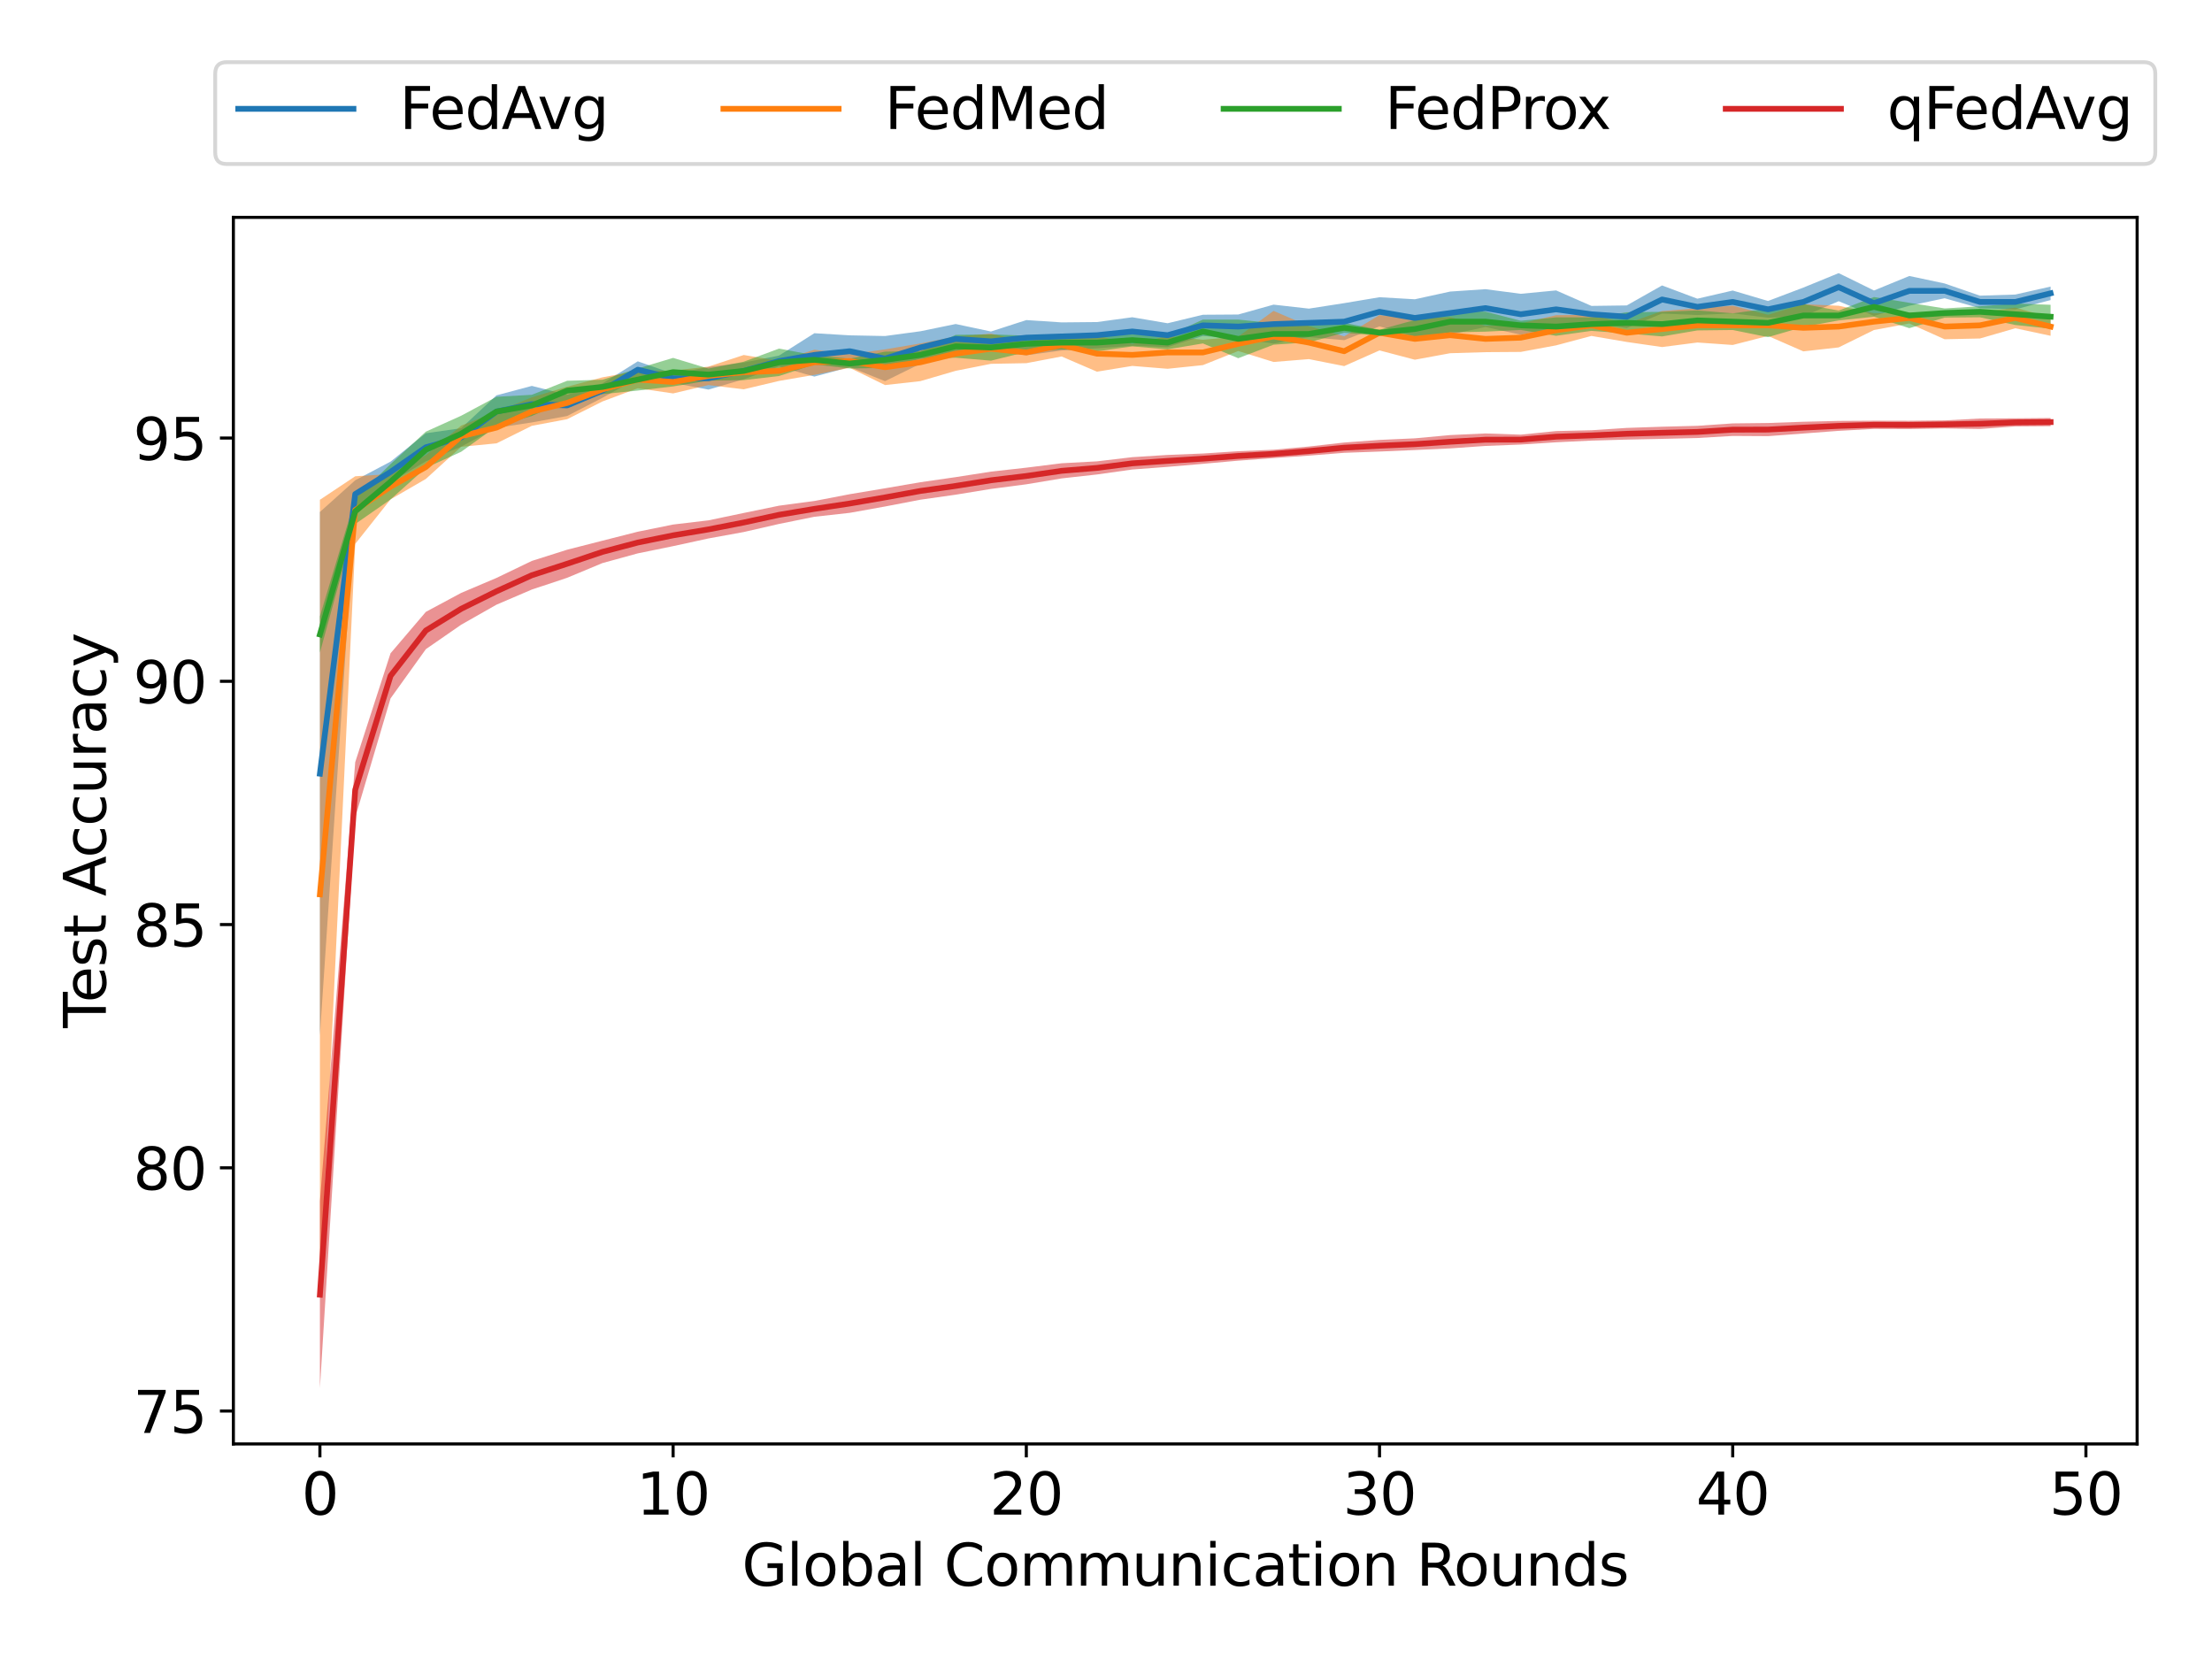<?xml version="1.0" encoding="utf-8" standalone="no"?>
<!DOCTYPE svg PUBLIC "-//W3C//DTD SVG 1.1//EN"
  "http://www.w3.org/Graphics/SVG/1.1/DTD/svg11.dtd">
<svg height="432pt" version="1.1" viewBox="0 0 576 432" width="576pt" xmlns="http://www.w3.org/2000/svg" xmlns:xlink="http://www.w3.org/1999/xlink">
 <defs>
  <style type="text/css">*{stroke-linecap:butt;stroke-linejoin:round;}</style>
 </defs>
 <g id="figure_1">
  <g id="patch_1">
   <path d="M 0 432 
L 576 432 
L 576 0 
L 0 0 
z
" style="fill:#ffffff;"/>
  </g>
  <g id="axes_1">
   <g id="patch_2">
    <path d="M 60.77 376 
L 556.505 376 
L 556.505 56.602 
L 60.77 56.602 
z
" style="fill:#ffffff;"/>
   </g>
   <g id="PolyCollection_1">
    <path clip-path="url(#p9a9a67f39c)" d="M 83.303 133.32 
L 83.303 269.601 
L 92.501 132.258 
L 101.698 125.568 
L 110.895 120.127 
L 120.093 116.305 
L 129.29 111.4 
L 138.487 110.002 
L 147.685 108.325 
L 156.882 103.587 
L 166.079 98.44 
L 175.277 99.71 
L 184.474 101.449 
L 193.671 98.761 
L 202.868 95.454 
L 212.066 98.063 
L 221.263 95.586 
L 230.46 99.257 
L 239.658 94.723 
L 248.855 92.122 
L 258.052 91.454 
L 267.25 92.507 
L 276.447 91.262 
L 285.644 90.709 
L 294.842 90.035 
L 304.039 90.394 
L 313.236 87.478 
L 322.433 88.182 
L 331.631 89.469 
L 340.828 87.79 
L 350.025 88.578 
L 359.223 84.986 
L 368.42 87.659 
L 377.617 87.104 
L 386.815 85.156 
L 396.012 87.161 
L 405.209 85.477 
L 414.407 84.008 
L 423.604 85.414 
L 432.801 81.641 
L 441.998 82.036 
L 451.196 81.6 
L 460.393 82.725 
L 469.59 82.366 
L 478.788 78.434 
L 487.985 82.248 
L 497.182 79.614 
L 506.38 77.663 
L 515.577 80.261 
L 524.774 80.55 
L 533.972 78.137 
L 533.972 74.624 
L 533.972 74.624 
L 524.774 76.701 
L 515.577 76.99 
L 506.38 73.815 
L 497.182 71.864 
L 487.985 75.644 
L 478.788 71.12 
L 469.59 74.885 
L 460.393 78.375 
L 451.196 75.651 
L 441.998 77.781 
L 432.801 74.327 
L 423.604 79.535 
L 414.407 79.657 
L 405.209 75.623 
L 396.012 76.504 
L 386.815 75.302 
L 377.617 75.92 
L 368.42 77.931 
L 359.223 77.396 
L 350.025 78.936 
L 340.828 80.365 
L 331.631 79.327 
L 322.433 81.897 
L 313.236 81.96 
L 304.039 84.175 
L 294.842 82.61 
L 285.644 83.861 
L 276.447 83.949 
L 267.25 83.346 
L 258.052 86.323 
L 248.855 84.372 
L 239.658 86.261 
L 230.46 87.5 
L 221.263 87.322 
L 212.066 86.77 
L 202.868 92.586 
L 193.671 94.41 
L 184.474 95.571 
L 175.277 97.31 
L 166.079 94.09 
L 156.882 99.847 
L 147.685 102.807 
L 138.487 100.488 
L 129.29 102.939 
L 120.093 111.504 
L 110.895 112.814 
L 101.698 120.201 
L 92.501 125.058 
L 83.303 133.32 
z
" style="fill:#1f77b4;fill-opacity:0.5;"/>
   </g>
   <g id="PolyCollection_2">
    <path clip-path="url(#p9a9a67f39c)" d="M 83.303 130.138 
L 83.303 335.644 
L 92.501 141.634 
L 101.698 130.035 
L 110.895 124.711 
L 120.093 116.343 
L 129.29 115.446 
L 138.487 110.882 
L 147.685 109.155 
L 156.882 104.539 
L 166.079 101.099 
L 175.277 102.446 
L 184.474 100.269 
L 193.671 101.374 
L 202.868 99.191 
L 212.066 97.611 
L 221.263 95.777 
L 230.46 100.271 
L 239.658 99.247 
L 248.855 96.563 
L 258.052 94.741 
L 267.25 94.571 
L 276.447 92.825 
L 285.644 96.787 
L 294.842 95.285 
L 304.039 96.03 
L 313.236 95.077 
L 322.433 91.4 
L 331.631 94.256 
L 340.828 93.512 
L 350.025 95.329 
L 359.223 91.247 
L 368.42 93.671 
L 377.617 91.977 
L 386.815 91.701 
L 396.012 91.639 
L 405.209 89.93 
L 414.407 87.478 
L 423.604 89.043 
L 432.801 90.373 
L 441.998 89.186 
L 451.196 89.831 
L 460.393 87.478 
L 469.59 91.496 
L 478.788 90.464 
L 487.985 85.932 
L 497.182 84.229 
L 506.38 88.342 
L 515.577 88.143 
L 524.774 85.478 
L 533.972 87.44 
L 533.972 82.64 
L 533.972 82.64 
L 524.774 80.111 
L 515.577 81.295 
L 506.38 81.738 
L 497.182 81.361 
L 487.985 81.582 
L 478.788 79.616 
L 469.59 79.225 
L 460.393 81.96 
L 451.196 79.608 
L 441.998 80.252 
L 432.801 80.99 
L 423.604 84.243 
L 414.407 81.96 
L 405.209 82.074 
L 396.012 84.214 
L 386.815 84.793 
L 377.617 82.593 
L 368.42 82.823 
L 359.223 82.04 
L 350.025 87.579 
L 340.828 84.906 
L 331.631 80.955 
L 322.433 87.66 
L 313.236 88.473 
L 304.039 87.52 
L 294.842 89.548 
L 285.644 87.404 
L 276.447 86.876 
L 267.25 88.979 
L 258.052 86.885 
L 248.855 87.629 
L 239.658 89.435 
L 230.46 90.976 
L 221.263 92.263 
L 212.066 91.07 
L 202.868 93.98 
L 193.671 92.439 
L 184.474 95.469 
L 175.277 96.498 
L 166.079 96.563 
L 156.882 98.254 
L 147.685 100.694 
L 138.487 103.457 
L 129.29 107.232 
L 120.093 110.825 
L 110.895 118.492 
L 101.698 123.431 
L 92.501 124.02 
L 83.303 130.138 
z
" style="fill:#ff7f0e;fill-opacity:0.5;"/>
   </g>
   <g id="PolyCollection_3">
    <path clip-path="url(#p9a9a67f39c)" d="M 83.303 160.506 
L 83.303 169.933 
L 92.501 136.45 
L 101.698 130.054 
L 110.895 121.825 
L 120.093 117.634 
L 129.29 111.018 
L 138.487 108.325 
L 147.685 104.283 
L 156.882 102.625 
L 166.079 101.699 
L 175.277 100.619 
L 184.474 99.119 
L 193.671 98.986 
L 202.868 97.912 
L 212.066 94.899 
L 221.263 95.944 
L 230.46 95.827 
L 239.658 93.431 
L 248.855 93.146 
L 258.052 93.916 
L 267.25 91.657 
L 276.447 90.966 
L 285.644 91.477 
L 294.842 90.203 
L 304.039 90.966 
L 313.236 89.432 
L 322.433 93.277 
L 331.631 89.76 
L 340.828 89.139 
L 350.025 86.643 
L 359.223 87.429 
L 368.42 88.038 
L 377.617 86.553 
L 386.815 86.362 
L 396.012 85.919 
L 405.209 87.44 
L 414.407 86.155 
L 423.604 86.837 
L 432.801 87.606 
L 441.998 86.042 
L 451.196 85.932 
L 460.393 87.79 
L 469.59 85.128 
L 478.788 83.436 
L 487.985 82.474 
L 497.182 85.455 
L 506.38 82.712 
L 515.577 82.626 
L 524.774 84.629 
L 533.972 85.584 
L 533.972 79.365 
L 533.972 79.365 
L 524.774 79.037 
L 515.577 79.757 
L 506.38 80.312 
L 497.182 78.851 
L 487.985 77.343 
L 478.788 80.87 
L 469.59 79.179 
L 460.393 80.365 
L 451.196 81.582 
L 441.998 80.831 
L 432.801 81.191 
L 423.604 81.319 
L 414.407 82.642 
L 405.209 82.64 
L 396.012 83.519 
L 386.815 81.151 
L 377.617 80.961 
L 368.42 83.324 
L 359.223 85.858 
L 350.025 84.078 
L 340.828 84.789 
L 331.631 84.168 
L 322.433 83.217 
L 313.236 83.213 
L 304.039 87.453 
L 294.842 86.932 
L 285.644 86.941 
L 276.447 87.453 
L 267.25 87.402 
L 258.052 87.068 
L 248.855 87.197 
L 239.658 91.402 
L 230.46 91.572 
L 221.263 93.379 
L 212.066 92.499 
L 202.868 90.769 
L 193.671 94.186 
L 184.474 95.977 
L 175.277 93.194 
L 166.079 95.962 
L 156.882 98.885 
L 147.685 99.151 
L 138.487 102.807 
L 129.29 103.321 
L 120.093 108.251 
L 110.895 112.398 
L 101.698 120.847 
L 92.501 129.846 
L 83.303 160.506 
z
" style="fill:#2ca02c;fill-opacity:0.5;"/>
   </g>
   <g id="PolyCollection_4">
    <path clip-path="url(#p9a9a67f39c)" d="M 83.303 312.778 
L 83.303 361.482 
L 92.501 212.859 
L 101.698 181.863 
L 110.895 169.038 
L 120.093 162.672 
L 129.29 157.453 
L 138.487 153.517 
L 147.685 150.455 
L 156.882 146.623 
L 166.079 144.097 
L 175.277 142.215 
L 184.474 140.214 
L 193.671 138.539 
L 202.868 136.432 
L 212.066 134.566 
L 221.263 133.544 
L 230.46 131.892 
L 239.658 130.125 
L 248.855 128.817 
L 258.052 127.314 
L 267.25 126.112 
L 276.447 124.575 
L 285.644 123.553 
L 294.842 122.261 
L 304.039 121.573 
L 313.236 120.778 
L 322.433 119.956 
L 331.631 119.283 
L 340.828 118.647 
L 350.025 117.912 
L 359.223 117.581 
L 368.42 117.185 
L 377.617 116.762 
L 386.815 116.123 
L 396.012 115.758 
L 405.209 115.169 
L 414.407 114.728 
L 423.604 114.473 
L 432.801 114.28 
L 441.998 114.056 
L 451.196 113.519 
L 460.393 113.575 
L 469.59 112.884 
L 478.788 112.19 
L 487.985 111.686 
L 497.182 111.716 
L 506.38 111.562 
L 515.577 111.704 
L 524.774 111.041 
L 533.972 110.971 
L 533.972 108.849 
L 533.972 108.849 
L 524.774 108.931 
L 515.577 108.977 
L 506.38 109.473 
L 497.182 109.572 
L 487.985 109.552 
L 478.788 109.606 
L 469.59 109.824 
L 460.393 110.147 
L 451.196 110.253 
L 441.998 110.881 
L 432.801 111.114 
L 423.604 111.427 
L 414.407 112.034 
L 405.209 112.252 
L 396.012 113.182 
L 386.815 112.868 
L 377.617 113.293 
L 368.42 114.138 
L 359.223 114.552 
L 350.025 115.234 
L 340.828 116.273 
L 331.631 117.106 
L 322.433 117.498 
L 313.236 118.094 
L 304.039 118.465 
L 294.842 119.044 
L 285.644 120.133 
L 276.447 120.632 
L 267.25 121.78 
L 258.052 122.808 
L 248.855 124.244 
L 239.658 125.571 
L 230.46 127.149 
L 221.263 128.689 
L 212.066 130.454 
L 202.868 131.68 
L 193.671 133.575 
L 184.474 135.498 
L 175.277 136.588 
L 166.079 138.456 
L 156.882 140.795 
L 147.685 143.145 
L 138.487 146.063 
L 129.29 150.488 
L 120.093 154.39 
L 110.895 159.324 
L 101.698 170.113 
L 92.501 198.456 
L 83.303 312.778 
z
" style="fill:#d62728;fill-opacity:0.5;"/>
   </g>
   <g id="matplotlib.axis_1">
    <g id="xtick_1">
     <g id="line2d_1">
      <defs>
       <path d="M 0 0 
L 0 3.5 
" id="m4af2bd7c87" style="stroke:#000000;stroke-width:0.8;"/>
      </defs>
      <g>
       <use style="stroke:#000000;stroke-width:0.8;" x="83.303" xlink:href="#m4af2bd7c87" y="376"/>
      </g>
     </g>
     <g id="text_1">
      <!-- 0 -->
      <g transform="translate(78.532 394.398)scale(0.15 -0.15)">
       <defs>
        <path d="M 2034 4250 
Q 1547 4250 1301 3770 
Q 1056 3291 1056 2328 
Q 1056 1369 1301 889 
Q 1547 409 2034 409 
Q 2525 409 2770 889 
Q 3016 1369 3016 2328 
Q 3016 3291 2770 3770 
Q 2525 4250 2034 4250 
z
M 2034 4750 
Q 2819 4750 3233 4129 
Q 3647 3509 3647 2328 
Q 3647 1150 3233 529 
Q 2819 -91 2034 -91 
Q 1250 -91 836 529 
Q 422 1150 422 2328 
Q 422 3509 836 4129 
Q 1250 4750 2034 4750 
z
" id="DejaVuSans-30" transform="scale(0.016)"/>
       </defs>
       <use xlink:href="#DejaVuSans-30"/>
      </g>
     </g>
    </g>
    <g id="xtick_2">
     <g id="line2d_2">
      <g>
       <use style="stroke:#000000;stroke-width:0.8;" x="175.277" xlink:href="#m4af2bd7c87" y="376"/>
      </g>
     </g>
     <g id="text_2">
      <!-- 10 -->
      <g transform="translate(165.733 394.398)scale(0.15 -0.15)">
       <defs>
        <path d="M 794 531 
L 1825 531 
L 1825 4091 
L 703 3866 
L 703 4441 
L 1819 4666 
L 2450 4666 
L 2450 531 
L 3481 531 
L 3481 0 
L 794 0 
L 794 531 
z
" id="DejaVuSans-31" transform="scale(0.016)"/>
       </defs>
       <use xlink:href="#DejaVuSans-31"/>
       <use x="63.623" xlink:href="#DejaVuSans-30"/>
      </g>
     </g>
    </g>
    <g id="xtick_3">
     <g id="line2d_3">
      <g>
       <use style="stroke:#000000;stroke-width:0.8;" x="267.25" xlink:href="#m4af2bd7c87" y="376"/>
      </g>
     </g>
     <g id="text_3">
      <!-- 20 -->
      <g transform="translate(257.706 394.398)scale(0.15 -0.15)">
       <defs>
        <path d="M 1228 531 
L 3431 531 
L 3431 0 
L 469 0 
L 469 531 
Q 828 903 1448 1529 
Q 2069 2156 2228 2338 
Q 2531 2678 2651 2914 
Q 2772 3150 2772 3378 
Q 2772 3750 2511 3984 
Q 2250 4219 1831 4219 
Q 1534 4219 1204 4116 
Q 875 4013 500 3803 
L 500 4441 
Q 881 4594 1212 4672 
Q 1544 4750 1819 4750 
Q 2544 4750 2975 4387 
Q 3406 4025 3406 3419 
Q 3406 3131 3298 2873 
Q 3191 2616 2906 2266 
Q 2828 2175 2409 1742 
Q 1991 1309 1228 531 
z
" id="DejaVuSans-32" transform="scale(0.016)"/>
       </defs>
       <use xlink:href="#DejaVuSans-32"/>
       <use x="63.623" xlink:href="#DejaVuSans-30"/>
      </g>
     </g>
    </g>
    <g id="xtick_4">
     <g id="line2d_4">
      <g>
       <use style="stroke:#000000;stroke-width:0.8;" x="359.223" xlink:href="#m4af2bd7c87" y="376"/>
      </g>
     </g>
     <g id="text_4">
      <!-- 30 -->
      <g transform="translate(349.679 394.398)scale(0.15 -0.15)">
       <defs>
        <path d="M 2597 2516 
Q 3050 2419 3304 2112 
Q 3559 1806 3559 1356 
Q 3559 666 3084 287 
Q 2609 -91 1734 -91 
Q 1441 -91 1130 -33 
Q 819 25 488 141 
L 488 750 
Q 750 597 1062 519 
Q 1375 441 1716 441 
Q 2309 441 2620 675 
Q 2931 909 2931 1356 
Q 2931 1769 2642 2001 
Q 2353 2234 1838 2234 
L 1294 2234 
L 1294 2753 
L 1863 2753 
Q 2328 2753 2575 2939 
Q 2822 3125 2822 3475 
Q 2822 3834 2567 4026 
Q 2313 4219 1838 4219 
Q 1578 4219 1281 4162 
Q 984 4106 628 3988 
L 628 4550 
Q 988 4650 1302 4700 
Q 1616 4750 1894 4750 
Q 2613 4750 3031 4423 
Q 3450 4097 3450 3541 
Q 3450 3153 3228 2886 
Q 3006 2619 2597 2516 
z
" id="DejaVuSans-33" transform="scale(0.016)"/>
       </defs>
       <use xlink:href="#DejaVuSans-33"/>
       <use x="63.623" xlink:href="#DejaVuSans-30"/>
      </g>
     </g>
    </g>
    <g id="xtick_5">
     <g id="line2d_5">
      <g>
       <use style="stroke:#000000;stroke-width:0.8;" x="451.196" xlink:href="#m4af2bd7c87" y="376"/>
      </g>
     </g>
     <g id="text_5">
      <!-- 40 -->
      <g transform="translate(441.652 394.398)scale(0.15 -0.15)">
       <defs>
        <path d="M 2419 4116 
L 825 1625 
L 2419 1625 
L 2419 4116 
z
M 2253 4666 
L 3047 4666 
L 3047 1625 
L 3713 1625 
L 3713 1100 
L 3047 1100 
L 3047 0 
L 2419 0 
L 2419 1100 
L 313 1100 
L 313 1709 
L 2253 4666 
z
" id="DejaVuSans-34" transform="scale(0.016)"/>
       </defs>
       <use xlink:href="#DejaVuSans-34"/>
       <use x="63.623" xlink:href="#DejaVuSans-30"/>
      </g>
     </g>
    </g>
    <g id="xtick_6">
     <g id="line2d_6">
      <g>
       <use style="stroke:#000000;stroke-width:0.8;" x="543.169" xlink:href="#m4af2bd7c87" y="376"/>
      </g>
     </g>
     <g id="text_6">
      <!-- 50 -->
      <g transform="translate(533.625 394.398)scale(0.15 -0.15)">
       <defs>
        <path d="M 691 4666 
L 3169 4666 
L 3169 4134 
L 1269 4134 
L 1269 2991 
Q 1406 3038 1543 3061 
Q 1681 3084 1819 3084 
Q 2600 3084 3056 2656 
Q 3513 2228 3513 1497 
Q 3513 744 3044 326 
Q 2575 -91 1722 -91 
Q 1428 -91 1123 -41 
Q 819 9 494 109 
L 494 744 
Q 775 591 1075 516 
Q 1375 441 1709 441 
Q 2250 441 2565 725 
Q 2881 1009 2881 1497 
Q 2881 1984 2565 2268 
Q 2250 2553 1709 2553 
Q 1456 2553 1204 2497 
Q 953 2441 691 2322 
L 691 4666 
z
" id="DejaVuSans-35" transform="scale(0.016)"/>
       </defs>
       <use xlink:href="#DejaVuSans-35"/>
       <use x="63.623" xlink:href="#DejaVuSans-30"/>
      </g>
     </g>
    </g>
    <g id="text_7">
     <!-- Global Communication Rounds -->
     <g transform="translate(193.195 412.915)scale(0.15 -0.15)">
      <defs>
       <path d="M 3809 666 
L 3809 1919 
L 2778 1919 
L 2778 2438 
L 4434 2438 
L 4434 434 
Q 4069 175 3628 42 
Q 3188 -91 2688 -91 
Q 1594 -91 976 548 
Q 359 1188 359 2328 
Q 359 3472 976 4111 
Q 1594 4750 2688 4750 
Q 3144 4750 3555 4637 
Q 3966 4525 4313 4306 
L 4313 3634 
Q 3963 3931 3569 4081 
Q 3175 4231 2741 4231 
Q 1884 4231 1454 3753 
Q 1025 3275 1025 2328 
Q 1025 1384 1454 906 
Q 1884 428 2741 428 
Q 3075 428 3337 486 
Q 3600 544 3809 666 
z
" id="DejaVuSans-47" transform="scale(0.016)"/>
       <path d="M 603 4863 
L 1178 4863 
L 1178 0 
L 603 0 
L 603 4863 
z
" id="DejaVuSans-6c" transform="scale(0.016)"/>
       <path d="M 1959 3097 
Q 1497 3097 1228 2736 
Q 959 2375 959 1747 
Q 959 1119 1226 758 
Q 1494 397 1959 397 
Q 2419 397 2687 759 
Q 2956 1122 2956 1747 
Q 2956 2369 2687 2733 
Q 2419 3097 1959 3097 
z
M 1959 3584 
Q 2709 3584 3137 3096 
Q 3566 2609 3566 1747 
Q 3566 888 3137 398 
Q 2709 -91 1959 -91 
Q 1206 -91 779 398 
Q 353 888 353 1747 
Q 353 2609 779 3096 
Q 1206 3584 1959 3584 
z
" id="DejaVuSans-6f" transform="scale(0.016)"/>
       <path d="M 3116 1747 
Q 3116 2381 2855 2742 
Q 2594 3103 2138 3103 
Q 1681 3103 1420 2742 
Q 1159 2381 1159 1747 
Q 1159 1113 1420 752 
Q 1681 391 2138 391 
Q 2594 391 2855 752 
Q 3116 1113 3116 1747 
z
M 1159 2969 
Q 1341 3281 1617 3432 
Q 1894 3584 2278 3584 
Q 2916 3584 3314 3078 
Q 3713 2572 3713 1747 
Q 3713 922 3314 415 
Q 2916 -91 2278 -91 
Q 1894 -91 1617 61 
Q 1341 213 1159 525 
L 1159 0 
L 581 0 
L 581 4863 
L 1159 4863 
L 1159 2969 
z
" id="DejaVuSans-62" transform="scale(0.016)"/>
       <path d="M 2194 1759 
Q 1497 1759 1228 1600 
Q 959 1441 959 1056 
Q 959 750 1161 570 
Q 1363 391 1709 391 
Q 2188 391 2477 730 
Q 2766 1069 2766 1631 
L 2766 1759 
L 2194 1759 
z
M 3341 1997 
L 3341 0 
L 2766 0 
L 2766 531 
Q 2569 213 2275 61 
Q 1981 -91 1556 -91 
Q 1019 -91 701 211 
Q 384 513 384 1019 
Q 384 1609 779 1909 
Q 1175 2209 1959 2209 
L 2766 2209 
L 2766 2266 
Q 2766 2663 2505 2880 
Q 2244 3097 1772 3097 
Q 1472 3097 1187 3025 
Q 903 2953 641 2809 
L 641 3341 
Q 956 3463 1253 3523 
Q 1550 3584 1831 3584 
Q 2591 3584 2966 3190 
Q 3341 2797 3341 1997 
z
" id="DejaVuSans-61" transform="scale(0.016)"/>
       <path id="DejaVuSans-20" transform="scale(0.016)"/>
       <path d="M 4122 4306 
L 4122 3641 
Q 3803 3938 3442 4084 
Q 3081 4231 2675 4231 
Q 1875 4231 1450 3742 
Q 1025 3253 1025 2328 
Q 1025 1406 1450 917 
Q 1875 428 2675 428 
Q 3081 428 3442 575 
Q 3803 722 4122 1019 
L 4122 359 
Q 3791 134 3420 21 
Q 3050 -91 2638 -91 
Q 1578 -91 968 557 
Q 359 1206 359 2328 
Q 359 3453 968 4101 
Q 1578 4750 2638 4750 
Q 3056 4750 3426 4639 
Q 3797 4528 4122 4306 
z
" id="DejaVuSans-43" transform="scale(0.016)"/>
       <path d="M 3328 2828 
Q 3544 3216 3844 3400 
Q 4144 3584 4550 3584 
Q 5097 3584 5394 3201 
Q 5691 2819 5691 2113 
L 5691 0 
L 5113 0 
L 5113 2094 
Q 5113 2597 4934 2840 
Q 4756 3084 4391 3084 
Q 3944 3084 3684 2787 
Q 3425 2491 3425 1978 
L 3425 0 
L 2847 0 
L 2847 2094 
Q 2847 2600 2669 2842 
Q 2491 3084 2119 3084 
Q 1678 3084 1418 2786 
Q 1159 2488 1159 1978 
L 1159 0 
L 581 0 
L 581 3500 
L 1159 3500 
L 1159 2956 
Q 1356 3278 1631 3431 
Q 1906 3584 2284 3584 
Q 2666 3584 2933 3390 
Q 3200 3197 3328 2828 
z
" id="DejaVuSans-6d" transform="scale(0.016)"/>
       <path d="M 544 1381 
L 544 3500 
L 1119 3500 
L 1119 1403 
Q 1119 906 1312 657 
Q 1506 409 1894 409 
Q 2359 409 2629 706 
Q 2900 1003 2900 1516 
L 2900 3500 
L 3475 3500 
L 3475 0 
L 2900 0 
L 2900 538 
Q 2691 219 2414 64 
Q 2138 -91 1772 -91 
Q 1169 -91 856 284 
Q 544 659 544 1381 
z
M 1991 3584 
L 1991 3584 
z
" id="DejaVuSans-75" transform="scale(0.016)"/>
       <path d="M 3513 2113 
L 3513 0 
L 2938 0 
L 2938 2094 
Q 2938 2591 2744 2837 
Q 2550 3084 2163 3084 
Q 1697 3084 1428 2787 
Q 1159 2491 1159 1978 
L 1159 0 
L 581 0 
L 581 3500 
L 1159 3500 
L 1159 2956 
Q 1366 3272 1645 3428 
Q 1925 3584 2291 3584 
Q 2894 3584 3203 3211 
Q 3513 2838 3513 2113 
z
" id="DejaVuSans-6e" transform="scale(0.016)"/>
       <path d="M 603 3500 
L 1178 3500 
L 1178 0 
L 603 0 
L 603 3500 
z
M 603 4863 
L 1178 4863 
L 1178 4134 
L 603 4134 
L 603 4863 
z
" id="DejaVuSans-69" transform="scale(0.016)"/>
       <path d="M 3122 3366 
L 3122 2828 
Q 2878 2963 2633 3030 
Q 2388 3097 2138 3097 
Q 1578 3097 1268 2742 
Q 959 2388 959 1747 
Q 959 1106 1268 751 
Q 1578 397 2138 397 
Q 2388 397 2633 464 
Q 2878 531 3122 666 
L 3122 134 
Q 2881 22 2623 -34 
Q 2366 -91 2075 -91 
Q 1284 -91 818 406 
Q 353 903 353 1747 
Q 353 2603 823 3093 
Q 1294 3584 2113 3584 
Q 2378 3584 2631 3529 
Q 2884 3475 3122 3366 
z
" id="DejaVuSans-63" transform="scale(0.016)"/>
       <path d="M 1172 4494 
L 1172 3500 
L 2356 3500 
L 2356 3053 
L 1172 3053 
L 1172 1153 
Q 1172 725 1289 603 
Q 1406 481 1766 481 
L 2356 481 
L 2356 0 
L 1766 0 
Q 1100 0 847 248 
Q 594 497 594 1153 
L 594 3053 
L 172 3053 
L 172 3500 
L 594 3500 
L 594 4494 
L 1172 4494 
z
" id="DejaVuSans-74" transform="scale(0.016)"/>
       <path d="M 2841 2188 
Q 3044 2119 3236 1894 
Q 3428 1669 3622 1275 
L 4263 0 
L 3584 0 
L 2988 1197 
Q 2756 1666 2539 1819 
Q 2322 1972 1947 1972 
L 1259 1972 
L 1259 0 
L 628 0 
L 628 4666 
L 2053 4666 
Q 2853 4666 3247 4331 
Q 3641 3997 3641 3322 
Q 3641 2881 3436 2590 
Q 3231 2300 2841 2188 
z
M 1259 4147 
L 1259 2491 
L 2053 2491 
Q 2509 2491 2742 2702 
Q 2975 2913 2975 3322 
Q 2975 3731 2742 3939 
Q 2509 4147 2053 4147 
L 1259 4147 
z
" id="DejaVuSans-52" transform="scale(0.016)"/>
       <path d="M 2906 2969 
L 2906 4863 
L 3481 4863 
L 3481 0 
L 2906 0 
L 2906 525 
Q 2725 213 2448 61 
Q 2172 -91 1784 -91 
Q 1150 -91 751 415 
Q 353 922 353 1747 
Q 353 2572 751 3078 
Q 1150 3584 1784 3584 
Q 2172 3584 2448 3432 
Q 2725 3281 2906 2969 
z
M 947 1747 
Q 947 1113 1208 752 
Q 1469 391 1925 391 
Q 2381 391 2643 752 
Q 2906 1113 2906 1747 
Q 2906 2381 2643 2742 
Q 2381 3103 1925 3103 
Q 1469 3103 1208 2742 
Q 947 2381 947 1747 
z
" id="DejaVuSans-64" transform="scale(0.016)"/>
       <path d="M 2834 3397 
L 2834 2853 
Q 2591 2978 2328 3040 
Q 2066 3103 1784 3103 
Q 1356 3103 1142 2972 
Q 928 2841 928 2578 
Q 928 2378 1081 2264 
Q 1234 2150 1697 2047 
L 1894 2003 
Q 2506 1872 2764 1633 
Q 3022 1394 3022 966 
Q 3022 478 2636 193 
Q 2250 -91 1575 -91 
Q 1294 -91 989 -36 
Q 684 19 347 128 
L 347 722 
Q 666 556 975 473 
Q 1284 391 1588 391 
Q 1994 391 2212 530 
Q 2431 669 2431 922 
Q 2431 1156 2273 1281 
Q 2116 1406 1581 1522 
L 1381 1569 
Q 847 1681 609 1914 
Q 372 2147 372 2553 
Q 372 3047 722 3315 
Q 1072 3584 1716 3584 
Q 2034 3584 2315 3537 
Q 2597 3491 2834 3397 
z
" id="DejaVuSans-73" transform="scale(0.016)"/>
      </defs>
      <use xlink:href="#DejaVuSans-47"/>
      <use x="77.49" xlink:href="#DejaVuSans-6c"/>
      <use x="105.273" xlink:href="#DejaVuSans-6f"/>
      <use x="166.455" xlink:href="#DejaVuSans-62"/>
      <use x="229.932" xlink:href="#DejaVuSans-61"/>
      <use x="291.211" xlink:href="#DejaVuSans-6c"/>
      <use x="318.994" xlink:href="#DejaVuSans-20"/>
      <use x="350.781" xlink:href="#DejaVuSans-43"/>
      <use x="420.605" xlink:href="#DejaVuSans-6f"/>
      <use x="481.787" xlink:href="#DejaVuSans-6d"/>
      <use x="579.199" xlink:href="#DejaVuSans-6d"/>
      <use x="676.611" xlink:href="#DejaVuSans-75"/>
      <use x="739.99" xlink:href="#DejaVuSans-6e"/>
      <use x="803.369" xlink:href="#DejaVuSans-69"/>
      <use x="831.152" xlink:href="#DejaVuSans-63"/>
      <use x="886.133" xlink:href="#DejaVuSans-61"/>
      <use x="947.412" xlink:href="#DejaVuSans-74"/>
      <use x="986.621" xlink:href="#DejaVuSans-69"/>
      <use x="1014.404" xlink:href="#DejaVuSans-6f"/>
      <use x="1075.586" xlink:href="#DejaVuSans-6e"/>
      <use x="1138.965" xlink:href="#DejaVuSans-20"/>
      <use x="1170.752" xlink:href="#DejaVuSans-52"/>
      <use x="1235.734" xlink:href="#DejaVuSans-6f"/>
      <use x="1296.916" xlink:href="#DejaVuSans-75"/>
      <use x="1360.295" xlink:href="#DejaVuSans-6e"/>
      <use x="1423.674" xlink:href="#DejaVuSans-64"/>
      <use x="1487.15" xlink:href="#DejaVuSans-73"/>
     </g>
    </g>
   </g>
   <g id="matplotlib.axis_2">
    <g id="ytick_1">
     <g id="line2d_7">
      <defs>
       <path d="M 0 0 
L -3.5 0 
" id="m3ec7eabe46" style="stroke:#000000;stroke-width:0.8;"/>
      </defs>
      <g>
       <use style="stroke:#000000;stroke-width:0.8;" x="60.77" xlink:href="#m3ec7eabe46" y="367.433"/>
      </g>
     </g>
     <g id="text_8">
      <!-- 75 -->
      <g transform="translate(34.682 373.132)scale(0.15 -0.15)">
       <defs>
        <path d="M 525 4666 
L 3525 4666 
L 3525 4397 
L 1831 0 
L 1172 0 
L 2766 4134 
L 525 4134 
L 525 4666 
z
" id="DejaVuSans-37" transform="scale(0.016)"/>
       </defs>
       <use xlink:href="#DejaVuSans-37"/>
       <use x="63.623" xlink:href="#DejaVuSans-35"/>
      </g>
     </g>
    </g>
    <g id="ytick_2">
     <g id="line2d_8">
      <g>
       <use style="stroke:#000000;stroke-width:0.8;" x="60.77" xlink:href="#m3ec7eabe46" y="304.091"/>
      </g>
     </g>
     <g id="text_9">
      <!-- 80 -->
      <g transform="translate(34.682 309.79)scale(0.15 -0.15)">
       <defs>
        <path d="M 2034 2216 
Q 1584 2216 1326 1975 
Q 1069 1734 1069 1313 
Q 1069 891 1326 650 
Q 1584 409 2034 409 
Q 2484 409 2743 651 
Q 3003 894 3003 1313 
Q 3003 1734 2745 1975 
Q 2488 2216 2034 2216 
z
M 1403 2484 
Q 997 2584 770 2862 
Q 544 3141 544 3541 
Q 544 4100 942 4425 
Q 1341 4750 2034 4750 
Q 2731 4750 3128 4425 
Q 3525 4100 3525 3541 
Q 3525 3141 3298 2862 
Q 3072 2584 2669 2484 
Q 3125 2378 3379 2068 
Q 3634 1759 3634 1313 
Q 3634 634 3220 271 
Q 2806 -91 2034 -91 
Q 1263 -91 848 271 
Q 434 634 434 1313 
Q 434 1759 690 2068 
Q 947 2378 1403 2484 
z
M 1172 3481 
Q 1172 3119 1398 2916 
Q 1625 2713 2034 2713 
Q 2441 2713 2670 2916 
Q 2900 3119 2900 3481 
Q 2900 3844 2670 4047 
Q 2441 4250 2034 4250 
Q 1625 4250 1398 4047 
Q 1172 3844 1172 3481 
z
" id="DejaVuSans-38" transform="scale(0.016)"/>
       </defs>
       <use xlink:href="#DejaVuSans-38"/>
       <use x="63.623" xlink:href="#DejaVuSans-30"/>
      </g>
     </g>
    </g>
    <g id="ytick_3">
     <g id="line2d_9">
      <g>
       <use style="stroke:#000000;stroke-width:0.8;" x="60.77" xlink:href="#m3ec7eabe46" y="240.749"/>
      </g>
     </g>
     <g id="text_10">
      <!-- 85 -->
      <g transform="translate(34.682 246.448)scale(0.15 -0.15)">
       <use xlink:href="#DejaVuSans-38"/>
       <use x="63.623" xlink:href="#DejaVuSans-35"/>
      </g>
     </g>
    </g>
    <g id="ytick_4">
     <g id="line2d_10">
      <g>
       <use style="stroke:#000000;stroke-width:0.8;" x="60.77" xlink:href="#m3ec7eabe46" y="177.407"/>
      </g>
     </g>
     <g id="text_11">
      <!-- 90 -->
      <g transform="translate(34.682 183.106)scale(0.15 -0.15)">
       <defs>
        <path d="M 703 97 
L 703 672 
Q 941 559 1184 500 
Q 1428 441 1663 441 
Q 2288 441 2617 861 
Q 2947 1281 2994 2138 
Q 2813 1869 2534 1725 
Q 2256 1581 1919 1581 
Q 1219 1581 811 2004 
Q 403 2428 403 3163 
Q 403 3881 828 4315 
Q 1253 4750 1959 4750 
Q 2769 4750 3195 4129 
Q 3622 3509 3622 2328 
Q 3622 1225 3098 567 
Q 2575 -91 1691 -91 
Q 1453 -91 1209 -44 
Q 966 3 703 97 
z
M 1959 2075 
Q 2384 2075 2632 2365 
Q 2881 2656 2881 3163 
Q 2881 3666 2632 3958 
Q 2384 4250 1959 4250 
Q 1534 4250 1286 3958 
Q 1038 3666 1038 3163 
Q 1038 2656 1286 2365 
Q 1534 2075 1959 2075 
z
" id="DejaVuSans-39" transform="scale(0.016)"/>
       </defs>
       <use xlink:href="#DejaVuSans-39"/>
       <use x="63.623" xlink:href="#DejaVuSans-30"/>
      </g>
     </g>
    </g>
    <g id="ytick_5">
     <g id="line2d_11">
      <g>
       <use style="stroke:#000000;stroke-width:0.8;" x="60.77" xlink:href="#m3ec7eabe46" y="114.065"/>
      </g>
     </g>
     <g id="text_12">
      <!-- 95 -->
      <g transform="translate(34.682 119.764)scale(0.15 -0.15)">
       <use xlink:href="#DejaVuSans-39"/>
       <use x="63.623" xlink:href="#DejaVuSans-35"/>
      </g>
     </g>
    </g>
    <g id="text_13">
     <!-- Test Accuracy -->
     <g transform="translate(27.563 267.695)rotate(-90)scale(0.15 -0.15)">
      <defs>
       <path d="M -19 4666 
L 3928 4666 
L 3928 4134 
L 2272 4134 
L 2272 0 
L 1638 0 
L 1638 4134 
L -19 4134 
L -19 4666 
z
" id="DejaVuSans-54" transform="scale(0.016)"/>
       <path d="M 3597 1894 
L 3597 1613 
L 953 1613 
Q 991 1019 1311 708 
Q 1631 397 2203 397 
Q 2534 397 2845 478 
Q 3156 559 3463 722 
L 3463 178 
Q 3153 47 2828 -22 
Q 2503 -91 2169 -91 
Q 1331 -91 842 396 
Q 353 884 353 1716 
Q 353 2575 817 3079 
Q 1281 3584 2069 3584 
Q 2775 3584 3186 3129 
Q 3597 2675 3597 1894 
z
M 3022 2063 
Q 3016 2534 2758 2815 
Q 2500 3097 2075 3097 
Q 1594 3097 1305 2825 
Q 1016 2553 972 2059 
L 3022 2063 
z
" id="DejaVuSans-65" transform="scale(0.016)"/>
       <path d="M 2188 4044 
L 1331 1722 
L 3047 1722 
L 2188 4044 
z
M 1831 4666 
L 2547 4666 
L 4325 0 
L 3669 0 
L 3244 1197 
L 1141 1197 
L 716 0 
L 50 0 
L 1831 4666 
z
" id="DejaVuSans-41" transform="scale(0.016)"/>
       <path d="M 2631 2963 
Q 2534 3019 2420 3045 
Q 2306 3072 2169 3072 
Q 1681 3072 1420 2755 
Q 1159 2438 1159 1844 
L 1159 0 
L 581 0 
L 581 3500 
L 1159 3500 
L 1159 2956 
Q 1341 3275 1631 3429 
Q 1922 3584 2338 3584 
Q 2397 3584 2469 3576 
Q 2541 3569 2628 3553 
L 2631 2963 
z
" id="DejaVuSans-72" transform="scale(0.016)"/>
       <path d="M 2059 -325 
Q 1816 -950 1584 -1140 
Q 1353 -1331 966 -1331 
L 506 -1331 
L 506 -850 
L 844 -850 
Q 1081 -850 1212 -737 
Q 1344 -625 1503 -206 
L 1606 56 
L 191 3500 
L 800 3500 
L 1894 763 
L 2988 3500 
L 3597 3500 
L 2059 -325 
z
" id="DejaVuSans-79" transform="scale(0.016)"/>
      </defs>
      <use xlink:href="#DejaVuSans-54"/>
      <use x="44.084" xlink:href="#DejaVuSans-65"/>
      <use x="105.607" xlink:href="#DejaVuSans-73"/>
      <use x="157.707" xlink:href="#DejaVuSans-74"/>
      <use x="196.916" xlink:href="#DejaVuSans-20"/>
      <use x="228.703" xlink:href="#DejaVuSans-41"/>
      <use x="295.361" xlink:href="#DejaVuSans-63"/>
      <use x="350.342" xlink:href="#DejaVuSans-63"/>
      <use x="405.322" xlink:href="#DejaVuSans-75"/>
      <use x="468.701" xlink:href="#DejaVuSans-72"/>
      <use x="509.814" xlink:href="#DejaVuSans-61"/>
      <use x="571.094" xlink:href="#DejaVuSans-63"/>
      <use x="626.074" xlink:href="#DejaVuSans-79"/>
     </g>
    </g>
   </g>
   <g id="line2d_12">
    <path clip-path="url(#p9a9a67f39c)" d="M 83.303 201.461 
L 92.501 128.658 
L 101.698 122.885 
L 110.895 116.47 
L 120.093 113.905 
L 129.29 107.169 
L 138.487 105.245 
L 147.685 105.566 
L 156.882 101.717 
L 166.079 96.265 
L 175.277 98.51 
L 184.474 98.51 
L 193.671 96.586 
L 202.868 94.02 
L 212.066 92.416 
L 221.263 91.454 
L 230.46 93.379 
L 239.658 90.492 
L 248.855 88.247 
L 258.052 88.888 
L 267.25 87.926 
L 276.447 87.606 
L 285.644 87.285 
L 294.842 86.323 
L 304.039 87.285 
L 313.236 84.719 
L 322.433 85.04 
L 331.631 84.398 
L 340.828 84.078 
L 350.025 83.757 
L 359.223 81.191 
L 368.42 82.795 
L 377.617 81.512 
L 386.815 80.229 
L 396.012 81.833 
L 405.209 80.55 
L 414.407 81.833 
L 423.604 82.474 
L 432.801 77.984 
L 441.998 79.908 
L 451.196 78.625 
L 460.393 80.55 
L 469.59 78.625 
L 478.788 74.777 
L 487.985 78.946 
L 497.182 75.739 
L 506.38 75.739 
L 515.577 78.625 
L 524.774 78.625 
L 533.972 76.38 
" style="fill:none;stroke:#1f77b4;stroke-linecap:square;stroke-width:1.5;"/>
   </g>
   <g id="line2d_13">
    <path clip-path="url(#p9a9a67f39c)" d="M 83.303 232.891 
L 92.501 132.827 
L 101.698 126.733 
L 110.895 121.602 
L 120.093 113.584 
L 129.29 111.339 
L 138.487 107.169 
L 147.685 104.924 
L 156.882 101.396 
L 166.079 98.831 
L 175.277 99.472 
L 184.474 97.869 
L 193.671 96.906 
L 202.868 96.586 
L 212.066 94.341 
L 221.263 94.02 
L 230.46 95.624 
L 239.658 94.341 
L 248.855 92.096 
L 258.052 90.813 
L 267.25 91.775 
L 276.447 89.851 
L 285.644 92.096 
L 294.842 92.416 
L 304.039 91.775 
L 313.236 91.775 
L 322.433 89.53 
L 331.631 87.606 
L 340.828 89.209 
L 350.025 91.454 
L 359.223 86.643 
L 368.42 88.247 
L 377.617 87.285 
L 386.815 88.247 
L 396.012 87.926 
L 405.209 86.002 
L 414.407 84.719 
L 423.604 86.643 
L 432.801 85.681 
L 441.998 84.719 
L 451.196 84.719 
L 460.393 84.719 
L 469.59 85.361 
L 478.788 85.04 
L 487.985 83.757 
L 497.182 82.795 
L 506.38 85.04 
L 515.577 84.719 
L 524.774 82.795 
L 533.972 85.04 
" style="fill:none;stroke:#ff7f0e;stroke-linecap:square;stroke-width:1.5;"/>
   </g>
   <g id="line2d_14">
    <path clip-path="url(#p9a9a67f39c)" d="M 83.303 165.22 
L 92.501 133.148 
L 101.698 125.45 
L 110.895 117.112 
L 120.093 112.942 
L 129.29 107.169 
L 138.487 105.566 
L 147.685 101.717 
L 156.882 100.755 
L 166.079 98.831 
L 175.277 96.906 
L 184.474 97.548 
L 193.671 96.586 
L 202.868 94.341 
L 212.066 93.699 
L 221.263 94.661 
L 230.46 93.699 
L 239.658 92.416 
L 248.855 90.171 
L 258.052 90.492 
L 267.25 89.53 
L 276.447 89.209 
L 285.644 89.209 
L 294.842 88.568 
L 304.039 89.209 
L 313.236 86.323 
L 322.433 88.247 
L 331.631 86.964 
L 340.828 86.964 
L 350.025 85.361 
L 359.223 86.643 
L 368.42 85.681 
L 377.617 83.757 
L 386.815 83.757 
L 396.012 84.719 
L 405.209 85.04 
L 414.407 84.398 
L 423.604 84.078 
L 432.801 84.398 
L 441.998 83.436 
L 451.196 83.757 
L 460.393 84.078 
L 469.59 82.153 
L 478.788 82.153 
L 487.985 79.908 
L 497.182 82.153 
L 506.38 81.512 
L 515.577 81.191 
L 524.774 81.833 
L 533.972 82.474 
" style="fill:none;stroke:#2ca02c;stroke-linecap:square;stroke-width:1.5;"/>
   </g>
   <g id="line2d_15">
    <path clip-path="url(#p9a9a67f39c)" d="M 83.303 337.13 
L 92.501 205.657 
L 101.698 175.988 
L 110.895 164.181 
L 120.093 158.531 
L 129.29 153.97 
L 138.487 149.79 
L 147.685 146.8 
L 156.882 143.709 
L 166.079 141.277 
L 175.277 139.402 
L 184.474 137.856 
L 193.671 136.057 
L 202.868 134.056 
L 212.066 132.51 
L 221.263 131.117 
L 230.46 129.52 
L 239.658 127.848 
L 248.855 126.531 
L 258.052 125.061 
L 267.25 123.946 
L 276.447 122.603 
L 285.644 121.843 
L 294.842 120.652 
L 304.039 120.019 
L 313.236 119.436 
L 322.433 118.727 
L 331.631 118.195 
L 340.828 117.46 
L 350.025 116.573 
L 359.223 116.066 
L 368.42 115.661 
L 377.617 115.028 
L 386.815 114.496 
L 396.012 114.47 
L 405.209 113.71 
L 414.407 113.381 
L 423.604 112.95 
L 432.801 112.697 
L 441.998 112.469 
L 451.196 111.886 
L 460.393 111.861 
L 469.59 111.354 
L 478.788 110.898 
L 487.985 110.619 
L 497.182 110.644 
L 506.38 110.518 
L 515.577 110.34 
L 524.774 109.986 
L 533.972 109.91 
" style="fill:none;stroke:#d62728;stroke-linecap:square;stroke-width:1.5;"/>
   </g>
   <g id="patch_3">
    <path d="M 60.77 376 
L 60.77 56.602 
" style="fill:none;stroke:#000000;stroke-linecap:square;stroke-linejoin:miter;stroke-width:0.8;"/>
   </g>
   <g id="patch_4">
    <path d="M 556.505 376 
L 556.505 56.602 
" style="fill:none;stroke:#000000;stroke-linecap:square;stroke-linejoin:miter;stroke-width:0.8;"/>
   </g>
   <g id="patch_5">
    <path d="M 60.77 376 
L 556.505 376 
" style="fill:none;stroke:#000000;stroke-linecap:square;stroke-linejoin:miter;stroke-width:0.8;"/>
   </g>
   <g id="patch_6">
    <path d="M 60.77 56.602 
L 556.505 56.602 
" style="fill:none;stroke:#000000;stroke-linecap:square;stroke-linejoin:miter;stroke-width:0.8;"/>
   </g>
   <g id="legend_1">
    <g id="patch_7">
     <path d="M 59.04 42.709 
L 558.235 42.709 
Q 561.235 42.709 561.235 39.709 
L 561.235 19.192 
Q 561.235 16.192 558.235 16.192 
L 59.04 16.192 
Q 56.04 16.192 56.04 19.192 
L 56.04 39.709 
Q 56.04 42.709 59.04 42.709 
z
" style="fill:#ffffff;opacity:0.8;stroke:#cccccc;stroke-linejoin:miter;"/>
    </g>
    <g id="line2d_16">
     <path d="M 62.04 28.34 
L 92.04 28.34 
" style="fill:none;stroke:#1f77b4;stroke-linecap:square;stroke-width:1.5;"/>
    </g>
    <g id="line2d_17"/>
    <g id="text_14">
     <!-- FedAvg -->
     <g transform="translate(104.04 33.59)scale(0.15 -0.15)">
      <defs>
       <path d="M 628 4666 
L 3309 4666 
L 3309 4134 
L 1259 4134 
L 1259 2759 
L 3109 2759 
L 3109 2228 
L 1259 2228 
L 1259 0 
L 628 0 
L 628 4666 
z
" id="DejaVuSans-46" transform="scale(0.016)"/>
       <path d="M 191 3500 
L 800 3500 
L 1894 563 
L 2988 3500 
L 3597 3500 
L 2284 0 
L 1503 0 
L 191 3500 
z
" id="DejaVuSans-76" transform="scale(0.016)"/>
       <path d="M 2906 1791 
Q 2906 2416 2648 2759 
Q 2391 3103 1925 3103 
Q 1463 3103 1205 2759 
Q 947 2416 947 1791 
Q 947 1169 1205 825 
Q 1463 481 1925 481 
Q 2391 481 2648 825 
Q 2906 1169 2906 1791 
z
M 3481 434 
Q 3481 -459 3084 -895 
Q 2688 -1331 1869 -1331 
Q 1566 -1331 1297 -1286 
Q 1028 -1241 775 -1147 
L 775 -588 
Q 1028 -725 1275 -790 
Q 1522 -856 1778 -856 
Q 2344 -856 2625 -561 
Q 2906 -266 2906 331 
L 2906 616 
Q 2728 306 2450 153 
Q 2172 0 1784 0 
Q 1141 0 747 490 
Q 353 981 353 1791 
Q 353 2603 747 3093 
Q 1141 3584 1784 3584 
Q 2172 3584 2450 3431 
Q 2728 3278 2906 2969 
L 2906 3500 
L 3481 3500 
L 3481 434 
z
" id="DejaVuSans-67" transform="scale(0.016)"/>
      </defs>
      <use xlink:href="#DejaVuSans-46"/>
      <use x="52.02" xlink:href="#DejaVuSans-65"/>
      <use x="113.543" xlink:href="#DejaVuSans-64"/>
      <use x="177.02" xlink:href="#DejaVuSans-41"/>
      <use x="239.553" xlink:href="#DejaVuSans-76"/>
      <use x="298.732" xlink:href="#DejaVuSans-67"/>
     </g>
    </g>
    <g id="line2d_18">
     <path d="M 188.375 28.34 
L 218.375 28.34 
" style="fill:none;stroke:#ff7f0e;stroke-linecap:square;stroke-width:1.5;"/>
    </g>
    <g id="line2d_19"/>
    <g id="text_15">
     <!-- FedMed -->
     <g transform="translate(230.375 33.59)scale(0.15 -0.15)">
      <defs>
       <path d="M 628 4666 
L 1569 4666 
L 2759 1491 
L 3956 4666 
L 4897 4666 
L 4897 0 
L 4281 0 
L 4281 4097 
L 3078 897 
L 2444 897 
L 1241 4097 
L 1241 0 
L 628 0 
L 628 4666 
z
" id="DejaVuSans-4d" transform="scale(0.016)"/>
      </defs>
      <use xlink:href="#DejaVuSans-46"/>
      <use x="52.02" xlink:href="#DejaVuSans-65"/>
      <use x="113.543" xlink:href="#DejaVuSans-64"/>
      <use x="177.02" xlink:href="#DejaVuSans-4d"/>
      <use x="263.299" xlink:href="#DejaVuSans-65"/>
      <use x="324.822" xlink:href="#DejaVuSans-64"/>
     </g>
    </g>
    <g id="line2d_20">
     <path d="M 318.624 28.34 
L 348.624 28.34 
" style="fill:none;stroke:#2ca02c;stroke-linecap:square;stroke-width:1.5;"/>
    </g>
    <g id="line2d_21"/>
    <g id="text_16">
     <!-- FedProx -->
     <g transform="translate(360.624 33.59)scale(0.15 -0.15)">
      <defs>
       <path d="M 1259 4147 
L 1259 2394 
L 2053 2394 
Q 2494 2394 2734 2622 
Q 2975 2850 2975 3272 
Q 2975 3691 2734 3919 
Q 2494 4147 2053 4147 
L 1259 4147 
z
M 628 4666 
L 2053 4666 
Q 2838 4666 3239 4311 
Q 3641 3956 3641 3272 
Q 3641 2581 3239 2228 
Q 2838 1875 2053 1875 
L 1259 1875 
L 1259 0 
L 628 0 
L 628 4666 
z
" id="DejaVuSans-50" transform="scale(0.016)"/>
       <path d="M 3513 3500 
L 2247 1797 
L 3578 0 
L 2900 0 
L 1881 1375 
L 863 0 
L 184 0 
L 1544 1831 
L 300 3500 
L 978 3500 
L 1906 2253 
L 2834 3500 
L 3513 3500 
z
" id="DejaVuSans-78" transform="scale(0.016)"/>
      </defs>
      <use xlink:href="#DejaVuSans-46"/>
      <use x="52.02" xlink:href="#DejaVuSans-65"/>
      <use x="113.543" xlink:href="#DejaVuSans-64"/>
      <use x="177.02" xlink:href="#DejaVuSans-50"/>
      <use x="235.572" xlink:href="#DejaVuSans-72"/>
      <use x="274.436" xlink:href="#DejaVuSans-6f"/>
      <use x="332.492" xlink:href="#DejaVuSans-78"/>
     </g>
    </g>
    <g id="line2d_22">
     <path d="M 449.377 28.34 
L 479.377 28.34 
" style="fill:none;stroke:#d62728;stroke-linecap:square;stroke-width:1.5;"/>
    </g>
    <g id="line2d_23"/>
    <g id="text_17">
     <!-- qFedAvg -->
     <g transform="translate(491.377 33.59)scale(0.15 -0.15)">
      <defs>
       <path d="M 947 1747 
Q 947 1113 1208 752 
Q 1469 391 1925 391 
Q 2381 391 2643 752 
Q 2906 1113 2906 1747 
Q 2906 2381 2643 2742 
Q 2381 3103 1925 3103 
Q 1469 3103 1208 2742 
Q 947 2381 947 1747 
z
M 2906 525 
Q 2725 213 2448 61 
Q 2172 -91 1784 -91 
Q 1150 -91 751 415 
Q 353 922 353 1747 
Q 353 2572 751 3078 
Q 1150 3584 1784 3584 
Q 2172 3584 2448 3432 
Q 2725 3281 2906 2969 
L 2906 3500 
L 3481 3500 
L 3481 -1331 
L 2906 -1331 
L 2906 525 
z
" id="DejaVuSans-71" transform="scale(0.016)"/>
      </defs>
      <use xlink:href="#DejaVuSans-71"/>
      <use x="63.477" xlink:href="#DejaVuSans-46"/>
      <use x="115.496" xlink:href="#DejaVuSans-65"/>
      <use x="177.02" xlink:href="#DejaVuSans-64"/>
      <use x="240.496" xlink:href="#DejaVuSans-41"/>
      <use x="303.029" xlink:href="#DejaVuSans-76"/>
      <use x="362.209" xlink:href="#DejaVuSans-67"/>
     </g>
    </g>
   </g>
  </g>
 </g>
 <defs>
  <clipPath id="p9a9a67f39c">
   <rect height="319.398" width="495.735" x="60.77" y="56.602"/>
  </clipPath>
 </defs>
</svg>
